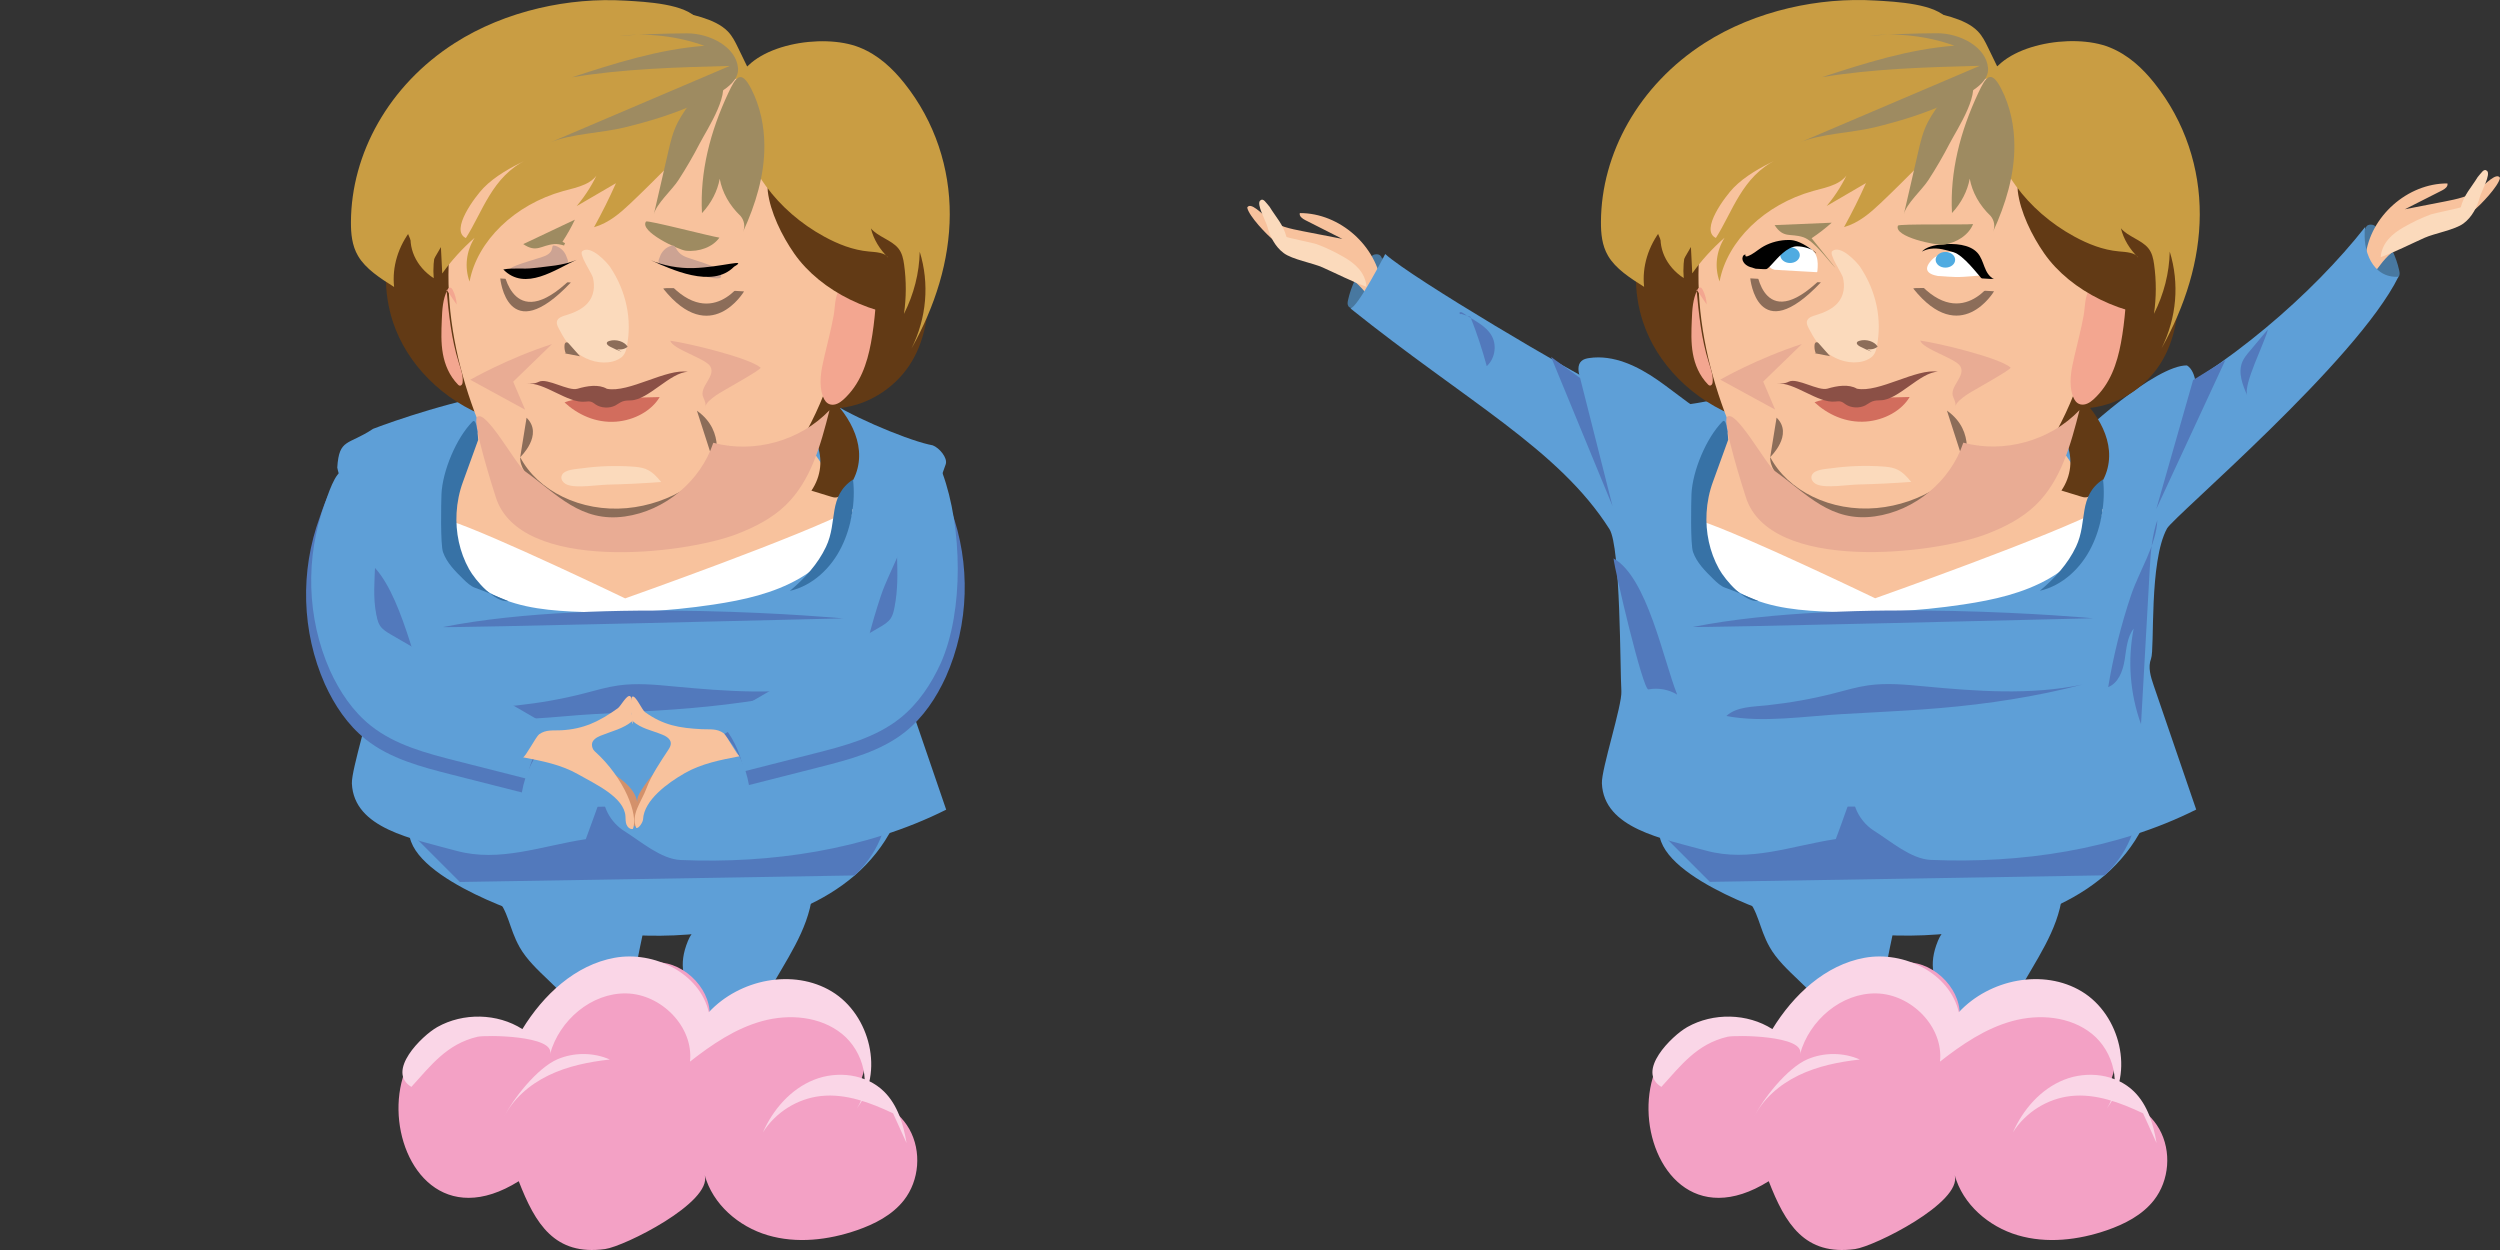 <?xml version="1.0" encoding="utf-8"?>
<!-- Generator: Adobe Illustrator 22.0.1, SVG Export Plug-In . SVG Version: 6.00 Build 0)  -->
<svg version="1.1" id="Ebene_1" xmlns="http://www.w3.org/2000/svg" xmlns:xlink="http://www.w3.org/1999/xlink" x="0px" y="0px"
	 width="904px" height="452px" viewBox="0 0 904 452" style="enable-background:new 0 0 904 452;" xml:space="preserve">
<rect x="0" y="0" width="904" height="452" fill="#333333" stroke="none"/>
<style type="text/css">
	.st0{fill:#5E9FD7;}
	.st1{fill:#5279BC;}
	.st2{fill:#F8C29D;}
	.st3{fill:#623A15;}
	.st4{fill:#CCA393;}
	.st5{fill:#C99D43;}
	.st6{fill:#D26D5D;}
	.st7{fill:#8B5046;}
	.st8{fill:#E9AC94;}
	.st9{fill:#8C6D59;}
	.st10{fill:#F3A690;}
	.st11{fill:#9E8B61;}
	.st12{fill:#FBDABC;}
	.st13{fill:#FFFFFF;}
	.st14{fill:#3772A6;}
	.st15{fill:#D3916B;}
	.st16{fill:#F3A1C5;}
	.st17{fill:#FAD6E7;}
	.st18{fill:#4878A0;}
	.st19{fill:#4FABE1;}
</style>
<g>
	<path class="st0" d="M268.893,334.985c14.532-3.182,28.866-8.723,40.15-18.422s19.201-23.992,18.856-38.873
		c-0.055-2.384-161.804,1.08-174.963,13.303c-19.777,18.37,24.92,35.686,36.135,39.468
		C214.625,339.079,242.533,340.757,268.893,334.985z"/>
	<path class="st1" d="M166.289,318.926l142.754-2.364c0,0,12.552-10.991,11.338-25.56l-180.786,1.214L166.289,318.926z"/>
	<path class="st0" d="M335.776,160.712c-8.929-2.067-30.663-11.2-38.147-17.213c-6.902,5.783-1.333,17.578-4.128,21.056
		c-7.119,8.856-13.635,24.672-7.468,35.013c0.714,1.197,1.726,2.262,3.018,2.782c1.249,0.502,2.64,0.458,3.985,0.406
		c3.421-0.132,6.842-0.264,10.262-0.396c1.192-0.046,2.42-0.1,3.5-0.605c0.989-0.462,2.676,16.982,3.411,16.175
		c10.622-11.656,26.944-35.056,31.772-50.072c0.753-2.342-2.383-5.961-4.718-6.828C336.769,160.92,336.27,160.826,335.776,160.712z"
		/>
	<path class="st0" d="M326.775,247.938c-1.079-3.149-2.157-6.619-0.957-9.724c1.127-2.916-0.13-24.556,2.988-38.902
		c0.438-4.951,1.032-9.884,2.031-14.762c0.666-3.251,1.531-6.626,2.825-9.754c-2.692-2.708-7.069-3.352-5.852-10.011
		c0-0.002,0.001-0.003,0.001-0.005c-36.39,21.313-68.302,8.873-97.138-14.96l-51.134-7.585
		c-23.149,4.453-44.634,12.828-44.634,12.828c-9.011,6.037-12.265,3.34-12.948,13.987c1.056,5.764,5.998,14.506,6.75,20.424
		c0.424,0.631,0.859,1.254,1.267,1.896c4.081,6.435,3.82,50.978,4.311,58.583c0.329,5.096-7.278,28.272-7.046,33.373
		c0.741,16.312,21.95,19.982,37.687,24.302s30.767-1.726,46.899-4.19c1.68-4.391,4.397-12.215,6.455-17.856
		c-1.007,5.521,2.428,11.769,7.406,14.889c6.034,3.781,13.362,10.209,20.476,10.509c32.542,1.37,66.858-3.609,95.979-18.206
		L326.775,247.938z"/>
	<path class="st2" d="M164.246,190.414c2.37,9.448,10.201,16.784,19.036,20.874c8.835,4.09,18.667,5.399,28.343,6.467
		c16.032,1.77,32.34,3.006,48.215,0.15s31.468-10.227,41.364-22.972c1.584-2.041,3.036-4.253,3.7-6.751
		c3.592-13.504-16.453-24.085-14.452-37.914c-6.713,12.16-17.317,21.645-28.055,30.452c-9.655,7.918-20.331,15.8-32.764,16.918
		c-12.886,1.159-25.508-5.372-34.673-14.509c-8.462-8.436-12.994-19.231-20.258-28.304
		C165.886,160.149,161.824,180.76,164.246,190.414z"/>
	<g>
		<path class="st3" d="M336.069,103.278c-0.215,9.346-1.329,18.915-6.313,27.357c-4.984,8.443-14.497,15.64-26.006,16.9
			c3.733,4.665,6.392,9.982,6.849,15.518c0.457,5.536-1.431,11.298-5.888,15.531c-0.64,0.607-1.414,1.218-2.397,1.305
			c-0.675,0.06-1.339-0.139-1.973-0.334c-2.313-0.712-4.626-1.424-6.939-2.136c3.551-5.191,4.236-11.598,1.839-17.201
			c-0.599,6.064-6.65,11.511-14.071,12.666c-2.157-1.684-4.675-3.068-7.409-4.071c6.914-4.151,10.386-10.971,13.238-17.522
			c9.621-22.107,15.818-45.179,18.4-68.51c10.018-2.203,20.611-2.695,30.877-1.433"/>
		<path class="st3" d="M142.123,116.521c4.941,14.872,17.654,28.28,35.051,34.681c-8.033-25.564-1.438-52.466-2.393-78.823
			c0.052,1.448-15.671,2.184-17.391,2.061c-3.003-0.214-7.585-2.195-10.455-0.895c-3.636,1.647-4.499,8.457-5.297,11.396
			c-1.325,4.883-2.057,9.875-2.1,14.874C139.49,105.443,140.315,111.08,142.123,116.521z"/>
		<path class="st2" d="M283.084,33.615c-6.416-8.975-20.145-13.246-33.01-13.061c-12.864,0.185-25.153,4.076-37.02,8.076
			c-13.355,4.501-27.247,9.622-35.705,19.079c-4.144,4.633-6.721,10.052-8.756,15.52c-12.739,34.25-5.287,71.663,11.316,104.823
			c6.993,13.967,16.07,27.913,31.026,36.963c4.216,2.551,8.94,4.699,14.12,5.502c8.208,1.274,16.801-0.993,23.662-4.837
			c6.86-3.844,12.233-9.148,17.21-14.553c14.573-15.823,26.684-33.323,33.361-52.271c3.706-10.517,5.707-21.374,7.277-32.233
			c1.535-10.62,2.66-21.418,0.455-31.96c-3.762-17.984-17.141-34.036-34.191-46.05"/>
		<path class="st4" d="M184.813,96.942c1.2-1.189,10.73-3.674,12.415-4.461c3.851-1.798,1.417-4.235,3.579-3.596
			c2.046,0.605,3.445,2.202,4.034,3.892c0.589,1.689,0.602,0.979,0.445,2.729c-0.024,0.265-4.325,1.267-4.581,1.436
			c-0.207,0.136-2.439,1.131-2.706,1.136C192.626,98.182,177.097,104.587,184.813,96.942z"/>
		<path class="st5" d="M260.646,24.304c0.112,6.998-1.87,14.012-5.732,20.283c-3.531,5.733-8.548,10.774-13.526,15.764
			c-4.398,4.409-8.796,8.819-13.351,13.124c-3.738,3.533-7.817,7.127-13.244,8.694c2.894-5.226,5.541-10.54,7.933-15.927
			c-4.735,2.763-9.469,5.525-14.204,8.288c3.4-4.063,6.131-8.488,8.101-13.123c-0.43,2.257-2.588,4.089-5.048,5.226
			s-5.246,1.712-7.927,2.458c-17.524,4.875-31.08,17.983-33.856,32.736c-1.882-5.208-1.22-10.983,1.813-15.827
			c-4.485,3.922-8.414,8.255-11.688,12.888c-0.162-3.179-0.323-6.357-0.485-9.536c-1.74,2.992-3.48,5.983-5.22,8.975
			c-2.033-5.651-6.053-10.777-7.638-16.52c-1.779-6.447-0.357-13.179,1.646-19.582c5.359-17.128,15.547-34.038,33.192-44.542
			c7.102-4.228,15.191-7.286,23.513-9.671c15.653-4.486,33.242-6.594,48.74-1.771c3.597,1.12,7.126,2.665,9.504,5.11
			c1.67,1.718,2.68,3.781,3.666,5.813c1.973,4.061,3.945,8.122,5.917,12.184c-5.311-2.508-13.182,0.044-14.85,4.815"/>
		<path class="st6" d="M222.751,152.477c6.693-0.498,12.917-4.003,15.79-8.894c-6.691,0.158-13.383,0.317-20.074,0.475
			c-4.436,0.105-10.439-0.217-14.327,1.479C208.837,149.85,215.349,153.027,222.751,152.477z"/>
		<path class="st7" d="M208.805,140.57c3.472-1.034,7.646-1.722,10.651,0.018c7.957,1.598,21.572-7.484,29.287-6.122
			c-6.376,0.134-14.279,10.177-20.656,10.312c-1.007,0.021-2.043,0.048-2.963,0.377c-0.987,0.353-1.742,1.02-2.652,1.488
			c-2.113,1.086-5.087,0.943-7.024-0.338c-0.563-0.372-1.063-0.838-1.748-1.038c-0.649-0.189-1.365-0.11-2.048-0.029
			c-6.284,0.75-14.965-7.239-21.249-6.488c2.25-0.269,2.612,0.182,4.497-0.724C197.899,136.584,205.531,141.545,208.805,140.57z"/>
		<path class="st8" d="M275.022,132.927c0.698,0.593-14.398,8.745-16.116,10.03s-3.736,2.645-3.933,4.526
			c0.43-1.243-0.104-2.557-0.656-3.768c-1.74-3.815,4.724-7.629,2.498-11.277c-1.739-2.85-13.719-6.223-14.432-9.238
			C248.928,124.089,270.794,129.338,275.022,132.927z"/>
		<path class="st8" d="M199.592,124.425l-14.024,13.601l4.315,10.128l-19.849-10.832
			C170.034,137.322,183.41,129.634,199.592,124.425z"/>
		<path class="st9" d="M180.893,100.696c0,0,2.517,25.755,25.531,1.447L180.893,100.696z"/>
		<path class="st2" d="M181.992,97.439c0,0,3.576,25.539,26.59,1.231L181.992,97.439z"/>
		<path class="st10" d="M316.545,111.551c-0.356,4.195-0.847,8.385-1.625,12.542c-1.373,7.337-3.843,14.881-9.977,20.421
			c-1.209,1.092-2.93,2.174-4.668,1.748c-1.441-0.354-2.212-1.601-2.645-2.763c-1.765-4.727-0.649-9.801,0.478-14.653
			c1.138-4.898,2.438-9.792,3.338-14.722c0.54-2.955,0.329-6.703,2.068-9.421c1.491-2.329,4.092-3.955,7.603-3.488
			C316.988,101.995,317.009,107.629,316.545,111.551z"/>
		<path class="st10" d="M165.155,110.159c-0.096-1.875-0.616-3.735-1.527-5.463c-0.164-0.31-0.412-0.66-0.829-0.69
			c-0.497-0.037-0.826,0.395-1.011,0.768c-1.713,3.445-1.886,7.242-2.037,10.951c-0.165,4.054-0.329,8.133,0.384,12.149
			c0.713,4.016,2.358,8.005,5.473,11.194c0.16,0.164,0.344,0.336,0.596,0.383c0.617,0.115,0.99-0.536,1.057-1.043
			c0.319-2.44-0.589-4.861-1.347-7.237c-2.748-8.619-3.603-17.545-4.448-26.416"/>
		<path class="st3" d="M287.189,91.672c9.6,13.743,28.491,22.964,48.072,23.465c-0.596-12.335-2.469-25.663-12.927-34.694
			c-6.464-5.582-15.416-8.777-24.107-11.826c-5.619-1.971-21.628-8.21-20.597,0.564C278.501,76.601,282.689,85.229,287.189,91.672z"
			/>
		<path class="st9" d="M239.868,104.424c-0.73-0.913,29.177,0.948,29.177,0.948S256.955,125.774,239.868,104.424z"/>
		<path class="st2" d="M239.868,100.028c-0.73-0.913,29.177,0.948,29.177,0.948S256.955,121.378,239.868,100.028z"/>
		<path class="st9" d="M226.631,183.743c16.033-1.443,30.022-10.846,36.758-22.644c-2.802,8.531-7.449,16.92-15.361,23.029
			c-7.911,6.109-19.514,9.589-30.123,7.359c-10.609-2.23-18.312-9.461-24.753-16.602c-2.52-2.793-5.208-5.969-5.047-9.57
			C194.471,177.519,210.014,185.239,226.631,183.743z"/>
		<path class="st5" d="M298.04,85.555c4.886,2.666,10.33,4.882,16.198,5.397c2.606,0.228,5.777,0.366,6.979,2.241
			c-3.163-3.037-5.352-6.727-6.298-10.616c2.448,2.992,7.383,4.174,9.853,7.155c1.433,1.73,1.86,3.864,2.149,5.93
			c0.828,5.924,0.811,11.925-0.051,17.846c3.599-7.129,5.543-14.797,5.703-22.492c3.566,11.521,2.514,23.938-2.963,34.963
			c8.522-15.194,13.768-31.708,13.823-48.378s-5.235-33.495-16.424-47.524c-4.165-5.222-9.331-10.176-16.238-12.935
			c-13.372-5.342-38.978-0.964-43.853,11.952c-4.401,11.659,2.813,28.35,10.1,38.272C282.296,74.55,289.446,80.866,298.04,85.555z"
			/>
		<path class="st11" d="M204.092,88.413c0.069-0.171,0.165-0.314,0.249-0.47c-0.32-0.172-0.64-0.344-0.96-0.517
			c1.707-2.599,3.213-5.276,4.501-8.003c-6.226,2.949-12.453,5.898-18.679,8.847c4.908,3.315,6.397,0.378,11.249-0.009
			c1.026-0.082,2.239,0.133,3.536,0.52C204.025,88.659,204.044,88.53,204.092,88.413z"/>
		<path class="st11" d="M247.942,90.646c4.928,0.541,9.84-1.359,12.199-4.719c-2.903-0.381-26.096-6.433-26.539-5.819
			C231.021,83.679,245.407,90.367,247.942,90.646z"/>
		<path class="st9" d="M190.405,151.052l-2.299,14.265C188.106,165.317,196.7,157.203,190.405,151.052z"/>
		<path class="st9" d="M252.009,148.518l6.295,19.541C258.304,168.059,262.8,156.118,252.009,148.518z"/>
		<path class="st12" d="M214.377,100.312c0.809,3.163,0.447,6.661-1.875,9.295c-1.81,2.053-4.632,3.397-7.559,4.283
			c-1.313,0.398-2.813,0.82-3.379,1.854c-0.513,0.938-0.044,2.018,0.443,2.965c1.731,3.361,3.783,6.725,7.098,9.198
			c3.316,2.473,8.154,3.908,12.46,2.801c1.563-0.402,3.037-1.154,3.904-2.274c0.685-0.885,0.951-1.934,1.161-2.963
			c2.005-9.83-0.149-20.179-6.025-28.947c-0.975-1.455-6.958-8.124-10.056-5.71C209.196,91.869,213.991,98.802,214.377,100.312z"/>
		<path class="st12" d="M228.592,168.714c1.63,0.108,3.288,0.267,4.77,0.824c2.52,0.947,4.186,2.896,5.728,4.757
			c-6.44,0.481-12.9,0.796-19.366,0.946c-3.623,0.084-11.329,1.393-14.691,0c-1.518-0.629-2.535-2.109-1.8-3.526
			c1.013-1.953,4.945-2.069,7.143-2.369C216.385,168.526,222.519,168.311,228.592,168.714z"/>
		<path class="st5" d="M164.42,15.581c-23.943,15.322-37.411,40.093-37.52,64.711c-0.018,4.179,0.356,8.478,2.574,12.256
			c2.744,4.675,7.977,8.034,13.035,11.22c-0.797-7.278,1.475-14.751,6.358-20.911c-1.632,6.479,1.562,13.594,7.963,17.738
			c-1.172-13.771,6.759-27.251,18.076-37.624s25.827-18.104,40.264-25.557c9.09-4.692,47.088-16.756,37.175-30.327
			c-4.204-5.755-18.819-6.416-26.107-6.855c-10.489-0.633-21.111,0.332-31.206,2.691C183.952,5.513,173.458,9.797,164.42,15.581z"/>
		<path class="st11" d="M253.833,77.072c3.37-3.631,5.598-7.944,6.419-12.428c0.894,4.94,3.54,9.666,7.545,13.478
			c1.385,1.667,1.717,3.871,0.865,5.755c4.601-10.003,7.791-20.544,7.735-31.21c-0.037-6.959-1.443-14.131-4.779-20.582
			c-3.717-7.185-5.578-4.182-8.255,1.522C256.812,47.571,253.052,62.094,253.833,77.072z"/>
		<path class="st11" d="M236.434,77.493c1.717-7.465,3.435-14.93,5.152-22.395c0.865-3.762,1.744-7.559,3.615-11.076
			c2.91-5.468,8.633-12.808,14.641-16.259c5.576,4.43-4.289,19.187-6.819,24.096c-2.34,4.539-4.927,8.995-7.757,13.35
			C242.99,68.714,237.302,73.721,236.434,77.493z"/>
		<path class="st9" d="M224.831,127.245c-1.462-0.557-2.88-1.191-4.241-1.895c-0.688-0.356-1.453-0.983-1.075-1.567
			c0.162-0.25,0.495-0.394,0.821-0.496c2.425-0.761,5.48,0.201,6.619,2.085c-0.947,0.864-2.558,1.213-3.916,0.847"/>
		<path class="st9" d="M204.551,127.709c-0.39-0.975-0.528-2.015-0.403-3.035c0.049-0.397,0.278-0.894,0.774-0.889
			c0.333,0.003,0.576,0.245,0.769,0.464c1.343,1.529,2.687,3.058,4.03,4.587c-1.86-0.36-3.72-0.719-5.58-1.079"/>
		<path class="st11" d="M248.35,12.059c-8.159,0.04-16.317,0.344-24.446,0.911c10.412-1.144,21.215,0.115,30.795,3.59
			c-16.646,1.272-32.422,6.363-47.928,11.399c18.749-3.103,37.99-3.618,57.121-4.123c-21.67,9.234-43.339,18.467-65.009,27.701
			c7.387-3.148,18.772-3.457,26.891-5.438c8.743-2.133,17.358-4.739,25.365-8.307c6.035-2.689,16.288-6.626,15.723-13.204
			C266.216,17.053,256.79,12.018,248.35,12.059z"/>
		<path class="st2" d="M174.87,67.918c4.142-4.243,9.799-7.346,15.535-10.139c-12.504,6.089-15.911,18.883-21.949,28.306
			C162.54,83.269,171.982,70.877,174.87,67.918z"/>
	</g>
	<path class="st13" d="M226.057,216.378c0,0,64.595-22.802,82.314-32.349c-1.933,10.717-9.829,19.661-19.252,25.11
		c-9.423,5.448-20.285,7.835-31.046,9.459c-17.038,2.571-34.336,3.419-51.544,2.526c-10.848-0.563-22.106-1.968-31.238-7.854
		c-8.089-5.214-14.478-15.148-12.536-24.965C178.287,193.366,226.057,216.378,226.057,216.378z"/>
	<path class="st8" d="M266.658,193.044c6.313-2.451,12.476-5.602,17.362-10.293c9.243-8.876,12.78-21.991,15.928-34.417
		c-10.527,11.062-27.275,15.754-42.013,11.77c-4.604,13.889-17.518,24.649-32.003,26.664c-15.893,2.21-24.479-8.019-36.184-16.429
		c-3.206-2.303-14.159-22.66-17.245-19.526c-1.913,1.943,6.158,27.041,6.807,29.062
		C188.093,207.222,247.148,200.619,266.658,193.044z"/>
	<path class="st14" d="M159.636,178.7c-0.121,2.929-0.416,18.201,0.562,20.965c1.357,3.837,4.354,6.827,7.258,9.677
		c1.342,1.317,2.747,2.673,4.525,3.284c2.869,0.986,9.079,3.611,11.888,4.755c-4.857,0.624-11.89-7.327-14.273-11.608
		c-3.421-6.146-4.9-13.294-4.502-20.299c0.219-3.856,0.999-7.691,2.343-11.313c1.137-3.065,5.469-15.091,5.469-15.091
		s-0.404-8.258-2.019-6.639C164.968,158.361,159.977,170.458,159.636,178.7z"/>
	<path class="st14" d="M298.696,197.706c-2.965,6.275-7.776,11.518-13.101,15.966c8.237-1.881,14.975-8.284,18.677-15.883
		c3.59-7.184,5.14-16.472,4.173-24.404C299.23,179.592,303.016,188.564,298.696,197.706z"/>
	<path class="st1" d="M211.268,250.713c4.07-1.051,8.114-2.261,12.276-2.851c6.661-0.944,13.433-0.278,20.131,0.352
		c19.095,1.796,38.531,3.275,57.308-0.629c-16.843,4.38-34.11,7.016-51.45,8.494c-7.931,0.676-15.88,1.111-23.827,1.546
		c-3.8,0.208-7.6,0.416-11.4,0.624c-13.341,0.73-28.953,3.249-42.062,0.691c3.695-3.439,9.849-3.328,14.7-3.857
		C195.149,254.187,203.273,252.777,211.268,250.713z"/>
	<path class="st1" d="M160.259,226.725c-2.522,0.499,144.64-3.119,144.64-3.119S216.993,215.496,160.259,226.725z"/>
	<path class="st0" d="M208.627,366.745c3.623,7.179,5.34,16.209,1.109,23.047c4.507-0.645,9.14-0.401,13.554,0.714
		c2.474-18.397,5.667-36.697,9.569-54.845c-10.077,0.611-20.27-0.76-29.829-4.01c-8.034-2.732-15.667-6.705-24.173-7.794
		c5.251,5.736,5.041,11.526,9.029,18.622C192.907,351.411,203.984,357.545,208.627,366.745z"/>
	<path class="st0" d="M265.542,375.939c3.678,5.23,5.556,12.25,2.972,18.098c6.644-0.43,13.247-1.488,19.692-3.157
		c2.339-9.569-1.208-20.331-8.776-26.631c-1.004-0.836-2.159-1.75-2.284-3.051c-0.085-0.889,0.346-1.737,0.773-2.521
		c6.143-11.273,14.22-22.087,15.772-34.833c-13.011,2.537-38.931,1.874-44.922,16.372
		C241.456,357.916,257.207,364.085,265.542,375.939z"/>
	<path class="st1" d="M154.477,251.228c-3.077-1.889-6.87-2.576-10.414-1.888c-1.977,0.384-12.257-43.275-12.606-47.385
		C143.66,208.775,149.442,238.668,154.477,251.228z"/>
	<path class="st1" d="M310.321,248.495c3.704-1.483,5.302-5.83,5.943-9.77c0.64-3.941,0.842-8.206,3.265-11.378
		c-2.256,11.481-1.324,23.572,2.663,34.572c1.056-18.788,2.113-37.576,3.169-56.364c0.334-5.946,0.801-11.808,2.737-17.482
		c-0.378,9.146-6.622,18.569-9.521,27.219C314.947,226.117,312.18,237.229,310.321,248.495z"/>
	<path d="M208.473,93.954c-4.712,2.1-10.53,2.348-15.65,2.989c-3.733,0.467-7.192-0.203-10.831,0.497
		C189.918,105.519,200.931,97.315,208.473,93.954z"/>
	<g>
		<path class="st4" d="M258.666,96.943c-1.2-1.189-9.348-3.39-11.033-4.177c-3.851-1.798-2.799-4.519-4.96-3.88
			c-2.046,0.605-3.445,2.202-4.034,3.892s-0.602,0.979-0.445,2.729c0.024,0.265,4.325,1.267,4.581,1.436
			c0.207,0.136,2.439,1.131,2.706,1.136C250.852,98.182,266.381,104.587,258.666,96.943z"/>
		<path d="M235.005,93.954c4.712,2.1,10.492,3.141,15.65,2.989c10.292-0.303,20.156-3.64,14.785-0.508
			C257.514,104.515,242.548,97.315,235.005,93.954z"/>
	</g>
	<path class="st1" d="M117.474,247.38c3.452,7.602,8.217,14.754,14.747,19.953c8.824,7.025,20.116,9.978,31.046,12.755
		c8.48,2.155,16.96,4.31,25.441,6.465c1.141-6.835,4.342-13.312,9.077-18.368c-19.403-11.253-38.805-22.507-58.208-33.76
		c-1.509-0.875-3.073-1.802-4.026-3.263c-0.787-1.206-1.078-2.66-1.353-4.074c-2.426-12.472-4.853-24.944-7.279-37.416
		c-0.508-2.614-0.913-13.524-4.509-14.334c-2.929-0.66-5.993,9.524-6.795,11.713C108.48,206.509,109.057,228.431,117.474,247.38z"/>
	<path class="st0" d="M119.324,242.443c3.452,7.602,8.217,14.754,14.747,19.953c8.824,7.025,20.116,9.978,31.046,12.755
		c8.48,2.155,16.96,4.31,25.44,6.465c1.141-6.835,4.342-13.312,9.077-18.368c-19.403-11.253-38.805-22.507-58.208-33.76
		c-1.509-0.875-3.073-1.802-4.026-3.263c-0.787-1.206-1.078-2.66-1.353-4.074c-2.426-12.472,2.529-24.675-3.368-36.013
		c-1.229-2.363-4.825-14.927-8.421-15.737c-2.929-0.66-5.993,9.524-6.795,11.713C110.33,201.572,110.907,223.494,119.324,242.443z"
		/>
	<path class="st1" d="M342.051,244.701c-3.452,7.602-8.217,14.754-14.747,19.953c-8.824,7.025-20.116,9.978-31.046,12.755
		c-8.48,2.155-16.96,4.31-25.44,6.465c-1.141-6.835-4.342-13.312-9.077-18.368c19.402-11.253,38.805-22.507,58.208-33.76
		c1.509-0.875,3.073-1.802,4.026-3.263c0.787-1.206,1.078-2.66,1.353-4.074c2.426-12.472,4.853-24.944,7.279-37.415
		c0.508-2.615,0.913-13.524,4.509-14.334c2.929-0.66,5.993,9.524,6.795,11.713C351.045,203.83,350.467,225.752,342.051,244.701z"/>
	<path class="st15" d="M225.815,282.826c2.221,1.946,4.235,4.402,4.62,7.331c-0.201-1.622,0.661-3.171,1.545-4.546
		c3.073-4.785,6.934-9.267,12.017-11.815c-4.279,6.14-8.607,12.371-11.143,19.414c-0.625,1.737-1.146,3.532-2.086,5.121
		c-0.132,0.223-0.291,0.457-0.536,0.541c-0.364,0.124-0.742-0.131-1.018-0.398c-1.925-1.856-2.347-4.722-3.262-7.236
		c-1.102-3.03-3.004-5.65-4.748-8.329c-1.111-1.707-4.099-5.358-2.949-7.473c1.08,0.599,1.627,2.094,2.442,3.037
		C222.159,280.159,224.14,281.359,225.815,282.826z"/>
	<path class="st0" d="M340.2,239.764c-3.452,7.602-8.217,14.754-14.747,19.953c-8.824,7.025-20.116,9.978-31.046,12.755
		c-8.48,2.155-16.96,4.31-25.44,6.465c-1.141-6.835-4.342-13.312-9.077-18.368c19.403-11.253,38.805-22.507,58.208-33.76
		c1.509-0.875,3.073-1.802,4.026-3.263c0.787-1.206,1.078-2.66,1.353-4.074c2.426-12.472-0.6-23.246,1.826-35.718
		c0.508-2.614,6.367-15.222,9.963-16.031c2.929-0.66,4.724,1.126,5.526,3.315C347.926,190.495,348.617,220.815,340.2,239.764z"/>
	<path class="st2" d="M223.414,256.093c1.066-0.764,3.164-4.87,4.382-4.385c1.03,0.41,0.926,5.052,0.701,6.139
		c-0.225,1.086,1.042,2.111,0.207,2.842c-3.222,2.823-7.63,3.737-11.591,5.366c-1.403,0.577-2.958,1.521-3.056,3.035
		c-0.06,0.929,0.285,1.94,0.978,2.561c10.833,9.699,15.919,23.235,13.813,28.115c-0.987,0.175-1.924-0.631-2.295-1.563
		c-0.371-0.931-0.332-1.966-0.383-2.968c-0.357-6.988-11.049-11.765-17.115-15.246c-6.065-3.482-13.08-4.841-19.949-6.148
		c0.761,0.143,4.725-7.504,5.825-8.301c2.493-1.804,5.011-1.313,7.987-1.469C211.068,263.644,216.75,260.864,223.414,256.093z"/>
	<path class="st2" d="M233.23,257.496c-1.067-0.764-3.339-6.098-4.557-5.613c-1.03,0.41-0.05,8.56,0.175,9.647
		s-0.978-1.572-0.143-0.841c3.222,2.823,6.842,3.34,10.804,4.968c1.403,0.577,2.958,1.521,3.056,3.035
		c0.06,0.929-0.467,1.783-0.978,2.561c-2.916,4.443-5.971,8.867-7.836,13.845c-1.865,4.977-5.782,9.437-3.676,14.317
		c0.987,0.175,2.403-2.156,2.454-3.157c0.357-6.988,8.972-13.184,15.038-16.666c6.065-3.482,13.08-4.841,19.949-6.148
		c-0.761,0.143-4.725-7.504-5.825-8.301c-2.493-1.804-5.011-1.313-7.987-1.469C245.554,263.247,239.894,262.267,233.23,257.496z"/>
	<g>
		<path class="st16" d="M211.108,356.159c9.026-5.707,19.809-10.194,30.197-7.728c10.389,2.466,18.742,14.585,13.919,24.116
			c6.272-6.529,15.525-9.381,24.54-10.185c10.012-0.892,21.047,0.86,27.966,8.155s6.951,21.194-1.825,26.096
			c9.033-1.055,18.478,3.767,22.928,11.703c4.449,7.937,3.637,18.516-1.972,25.679c-4.212,5.379-10.58,8.636-17.036,10.867
			c-10.34,3.573-21.752,4.896-32.241,1.789c-10.489-3.107-19.84-11.144-22.746-21.696c2.72,9.875-29.055,25.746-36.057,26.706
			c-18.219,2.497-25.223-9.109-31.203-24.537c-53.523,33.47-65.576-85.131,9.459-51.106
			C197.862,367.059,203.75,360.811,211.108,356.159z"/>
		<path class="st17" d="M188.889,372.127c7.559-12.358,19.105-23.211,33.353-25.793s30.829,5.578,34.056,19.702
			c11.077-11.933,30.561-15.933,44.489-7.504c13.927,8.429,19.04,29.457,9.024,42.295c5.648-8.349,2.484-20.677-5.367-26.996
			s-19.022-7.28-28.744-4.631c-9.722,2.649-18.26,8.464-26.196,14.677c1.365-12.58-10.383-24.42-23.027-24.656
			c-12.644-0.237-24.243,9.726-27.586,21.929c1.849-6.75-23.268-6.951-26.242-6.251c-11.024,2.594-16.772,10.279-23.896,18.124
			c-9.293-5.604,3.779-18.49,9.374-21.638C167.472,366.125,179.834,366.339,188.889,372.127z"/>
		<path class="st17" d="M322.934,402.578c-8.205-3.882-17.114-7.245-26.136-6.253c-8.472,0.932-16.408,5.916-20.929,13.146
			c3.657-8.299,10.059-15.665,18.479-19.024c8.42-3.359,18.886-2.094,25.338,4.276c4.896,4.834,6.995,11.815,8.129,18.604"/>
		<path class="st17" d="M201.563,383.038c5.978-2.561,13.014-2.531,18.969,0.083c-7.608,0.846-15.236,2.377-22.13,5.707
			c-6.893,3.33-13.043,8.602-16.352,15.509C185.369,397.375,194.381,386.115,201.563,383.038z"/>
	</g>
</g>
<g>
	<path class="st0" d="M720.896,334.944c14.532-3.182,28.866-8.723,40.15-18.422c11.284-9.699,19.201-23.992,18.856-38.873
		c-0.055-2.384-161.804,1.08-174.963,13.303c-19.777,18.37,24.92,35.686,36.135,39.468
		C666.629,339.037,694.537,340.716,720.896,334.944z"/>
	<path class="st1" d="M618.292,318.885l142.754-2.363c0,0,12.552-10.991,11.338-25.56l-180.786,1.214L618.292,318.885z"/>
	<g>
		<path class="st18" d="M857.462,87.585c-0.294-0.977-2.639-2.466-2.456-3.471c0.183-1.005,0.23-3.456,3.147-2.765
			c0.745,0.176,2.261,2.041,2.753,2.647c3.234,3.977,5.536,8.758,6.653,13.824c0.166,0.751,0.284,1.614-0.168,2.226
			c-0.26,0.352-0.669,0.554-1.081,0.675c-1.851,0.547-3.875-0.339-5.247-1.736c-1.371-1.397-5.008-0.55-5.829-2.351
			c-1.621-3.554-0.808-10.339-0.154-14.21"/>
		<path class="st2" d="M855.384,92.601c1.664-14.35,15.167-26.333,29.605-26.272c0.297,1.117-0.913,2.007-1.944,2.529
			c-4.485,2.272-8.97,4.543-13.456,6.815c4.819-0.94,9.638-1.88,14.457-2.819c4.268-0.832,8.697-1.734,12.176-4.342
			c2.428-1.82,6.588-6.406,7.776-4.182c-0.48,2.965-7.16,9.96-9.536,11.796c-6.741,5.209-9.443,5.599-17.25,9.007
			c-3.836,1.675-7.928,2.915-11.31,5.382c-3.3,2.406-5.701,5.819-8.04,9.167c-2.846,4.074-5.692,8.148-8.538,12.221"/>
		<path class="st12" d="M889.805,74.951c1.322-4.737,3.574-6.767,6.15-10.956c1.292-1.392,2.186-3.281,3.379-2.188
			c1.399,1.284-2.002,7.238-2.584,9.347c-1.034,3.748-2.833,7.32-5.948,9.644c-3.116,2.324-10.487,3.581-14.034,5.168
			c-5.257,2.351-10.508,5.063-15.905,7.021c0.419-5.176,4.165-8.483,8.347-10.845c3.204-1.81,6.457-3.441,9.935-4.662
			C880.05,77.161,889.744,75.168,889.805,74.951z"/>
	</g>
	<g>
		<path class="st18" d="M497.538,98.306c0.294-0.977,2.639-2.466,2.456-3.471c-0.183-1.005-0.23-3.456-3.147-2.765
			c-0.745,0.176-2.261,2.041-2.753,2.647c-3.234,3.977-5.536,8.758-6.653,13.824c-0.166,0.751-0.284,1.614,0.168,2.226
			c0.26,0.352,0.669,0.554,1.081,0.675c1.851,0.547,3.875-0.339,5.247-1.736c1.371-1.397,5.008-0.55,5.829-2.351
			c1.621-3.554,0.808-10.339,0.154-14.21"/>
		<path class="st2" d="M499.616,103.323c-1.664-14.351-15.167-26.334-29.605-26.272c-0.297,1.117,0.913,2.007,1.944,2.529
			c4.485,2.272,8.97,4.543,13.456,6.815c-4.819-0.94-9.638-1.88-14.458-2.819c-4.268-0.832-8.697-1.734-12.176-4.343
			c-2.428-1.82-6.588-6.406-7.777-4.182c0.48,2.965,7.16,9.96,9.536,11.796c6.741,5.209,9.443,5.599,17.25,9.007
			c3.836,1.675,7.928,2.915,11.31,5.382c3.3,2.406,5.701,5.819,8.04,9.167c2.846,4.074,5.692,8.148,8.538,12.221"/>
		<path class="st12" d="M465.195,85.672c-1.322-4.737-3.574-6.767-6.15-10.956c-1.292-1.392-2.186-3.281-3.379-2.187
			c-1.399,1.284,2.002,7.238,2.584,9.347c1.034,3.748,2.833,7.32,5.948,9.644c3.116,2.324,10.487,3.581,14.034,5.168
			c5.257,2.351,10.508,5.063,15.905,7.021c-0.419-5.176-4.165-8.483-8.347-10.845c-3.204-1.81-6.457-3.441-9.935-4.662
			C474.95,87.883,465.256,85.89,465.195,85.672z"/>
	</g>
	<path class="st0" d="M790.804,132.137c3.552,2.135,3.994,9.795,2.517,14.39c-1.695,5.271-5.496,20.271-7.19,25.542
		c-4.828,15.016-14.199,15.917-24.821,27.573c-0.735,0.807-1.519,1.61-2.508,2.072c-1.08,0.505-2.308,0.559-3.5,0.605
		c-3.421,0.132-6.841,0.264-10.262,0.396c-1.345,0.052-2.736,0.096-3.985-0.406c-1.292-0.52-2.305-1.585-3.018-2.782
		c-6.167-10.341,0.349-26.157,7.468-35.013C752.54,155.763,779.861,131.954,790.804,132.137z"/>
	<path class="st0" d="M631.543,142.194c-23.149,4.453-29.957,8.113-51.327-1.843c-10.301-4.799-69.627-39.684-79.325-48.497
		c0,0-9.997,19.451-12.586,19.665c42.022,33.685,75.345,50.913,93.673,79.811c4.081,6.435,3.82,50.978,4.311,58.583
		c0.329,5.096-7.278,28.272-7.046,33.373c0.741,16.312,21.95,19.982,37.687,24.302s30.767-1.726,46.899-4.19
		c2.053-5.367,5.658-15.867,7.711-21.234c-3.668,6.106,0.116,14.486,6.15,18.267s13.362,10.209,20.476,10.509
		c32.542,1.37,66.858-3.609,95.979-18.206c-5.122-14.945-10.244-29.891-15.365-44.837c-1.079-3.149-2.157-6.619-0.957-9.724
		c1.376-3.56-0.807-35.041,5.767-47.067c2.36-4.318,68.625-60.454,83.695-91.042c-9.427,0.625-13.198-9.652-12.033-17.992
		c-37.693,47.99-123.585,108.195-172.573,67.706"/>
	<path class="st2" d="M616.25,190.373c2.37,9.448,10.201,16.784,19.036,20.874c8.835,4.09,18.667,5.399,28.343,6.467
		c16.032,1.77,32.34,3.006,48.215,0.15c15.875-2.855,31.468-10.227,41.364-22.972c1.584-2.041,3.036-4.253,3.7-6.751
		c3.592-13.504-16.453-24.085-14.452-37.914c-6.713,12.16-17.317,21.645-28.055,30.452c-9.655,7.918-20.33,15.8-32.764,16.918
		c-12.886,1.159-25.508-5.372-34.673-14.509c-8.462-8.436-12.994-19.231-20.258-28.304
		C617.889,160.108,613.828,180.719,616.25,190.373z"/>
	<g>
		<path class="st3" d="M788.073,103.236c-0.215,9.346-1.329,18.915-6.313,27.357c-4.984,8.443-14.497,15.64-26.006,16.9
			c3.733,4.665,6.392,9.982,6.849,15.518c0.457,5.536-1.431,11.298-5.888,15.531c-0.64,0.607-1.414,1.218-2.397,1.305
			c-0.675,0.06-1.339-0.139-1.973-0.334c-2.313-0.712-4.626-1.424-6.939-2.136c3.551-5.191,4.236-11.598,1.839-17.201
			c-0.599,6.064-6.65,11.511-14.071,12.666c-2.157-1.684-4.675-3.068-7.409-4.071c6.914-4.151,10.386-10.971,13.238-17.522
			c9.621-22.107,15.818-45.179,18.4-68.51c10.018-2.203,20.611-2.695,30.877-1.433"/>
		<path class="st3" d="M594.126,116.48c4.941,14.872,17.654,28.28,35.051,34.681c-8.033-25.564-1.438-52.466-2.393-78.823
			c0.052,1.448-15.671,2.184-17.391,2.061c-3.003-0.214-7.585-2.195-10.455-0.895c-3.636,1.647-4.499,8.457-5.297,11.396
			c-1.325,4.883-2.057,9.875-2.1,14.874C591.493,105.402,592.319,111.039,594.126,116.48z"/>
		<path class="st2" d="M735.088,33.574c-6.416-8.975-20.145-13.246-33.01-13.061c-12.864,0.185-25.153,4.076-37.02,8.076
			c-13.355,4.501-27.247,9.622-35.705,19.079c-4.144,4.633-6.721,10.052-8.756,15.52c-12.739,34.25-5.287,71.663,11.316,104.823
			c6.993,13.967,16.07,27.913,31.026,36.963c4.216,2.551,8.94,4.698,14.12,5.502c8.208,1.274,16.801-0.993,23.662-4.837
			c6.86-3.844,12.233-9.148,17.21-14.553c14.573-15.823,26.684-33.323,33.361-52.271c3.706-10.517,5.707-21.374,7.277-32.233
			c1.535-10.62,2.66-21.418,0.455-31.96c-3.762-17.984-17.141-34.036-34.191-46.05"/>
		<path class="st13" d="M641.297,91.811c1.2-1.189,3.017-1.844,4.795-2.389c2.152-0.659,4.556-1.217,6.718-0.578
			c2.046,0.605,3.445,2.202,4.034,3.892c0.589,1.689,0.486,3.479,0.329,5.229c-0.024,0.265-0.068,0.562-0.324,0.73
			c-0.207,0.136-0.495,0.149-0.762,0.154C650.714,98.952,633.582,99.456,641.297,91.811z"/>
		<ellipse class="st19" cx="647.28" cy="92.263" rx="3.529" ry="2.84"/>
		<path d="M632.771,96.527c-2.016-0.645-3.47-2.718-2.309-4.193c0.189-0.24,0.749-0.389,0.794-0.107
			c-0.235,0.059-0.182,0.376,0.04,0.461c0.223,0.085,0.486,0.013,0.71-0.069c1.866-0.68,3.25-1.978,4.847-3.011
			c2.505-1.621,5.63-2.613,8.836-2.805c1.007-0.06,2.032-0.042,3.008,0.164c2.685,0.568,6.34,2.94,8.05,4.7
			c-0.729-1.58-4.929-2.65-7.022-2.597c-3.544,0.091-6.967,4.272-9.092,6.569C638.292,98.17,637.93,98.176,632.771,96.527z"/>
		<path class="st13" d="M715.795,99.637c-4.423,0.429-24.96,2.579-17.271-5.659c2.404-2.576,7.879-3.73,11.477-2.34
			C711.415,92.185,717.245,99.497,715.795,99.637z"/>
		<path d="M714.978,91.351c-2.8-3.023-8.229-3.421-12.881-2.971c-2.67,0.258-5.636,0.914-7.151,2.604
			c0.951-0.505,2.018-0.87,3.142-1.025c2.82-0.387,5.66,0.424,8.331,1.249c3.615,1.117,8.657,7.878,10.896,10.42
			c1.528,1.735,1.22-1.35,3.733-0.694C717.221,98.976,717.689,94.277,714.978,91.351z"/>
		<path class="st5" d="M712.65,24.263c0.112,6.998-1.87,14.012-5.732,20.283c-3.531,5.733-8.548,10.774-13.526,15.764
			c-4.398,4.409-8.796,8.819-13.351,13.124c-3.738,3.533-7.817,7.127-13.244,8.694c2.894-5.226,5.541-10.54,7.933-15.927
			c-4.735,2.763-9.469,5.525-14.204,8.288c3.4-4.063,6.131-8.488,8.101-13.123c-0.43,2.257-2.588,4.089-5.048,5.226
			c-2.46,1.137-5.246,1.712-7.927,2.458c-17.524,4.875-31.08,17.983-33.856,32.736c-1.882-5.208-1.22-10.983,1.813-15.827
			c-4.485,3.922-8.414,8.255-11.688,12.888c-0.162-3.179-0.323-6.357-0.485-9.536c-1.74,2.992-3.48,5.983-5.22,8.975
			c-2.033-5.651-6.053-10.777-7.638-16.52c-1.779-6.447-0.357-13.179,1.646-19.582c5.359-17.128,15.547-34.038,33.192-44.542
			c7.102-4.228,15.191-7.286,23.513-9.671c15.653-4.486,33.242-6.594,48.74-1.771c3.597,1.119,7.126,2.665,9.504,5.11
			c1.67,1.718,2.68,3.781,3.666,5.813c1.972,4.061,3.945,8.122,5.917,12.184c-5.311-2.508-13.182,0.044-14.85,4.815"/>
		<path class="st6" d="M674.754,152.436c6.693-0.498,12.917-4.003,15.79-8.894c-6.691,0.158-13.383,0.317-20.074,0.475
			c-4.436,0.105-10.439-0.217-14.327,1.479C660.84,149.809,667.353,152.986,674.754,152.436z"/>
		<path class="st19" d="M699.927,93.938c0-1.569,1.58-2.84,3.529-2.84c1.949,0,3.529,1.272,3.529,2.84c0,1.569-1.58,2.84-3.529,2.84
			C701.507,96.778,699.927,95.507,699.927,93.938z"/>
		<path class="st7" d="M660.809,140.529c3.472-1.034,7.646-1.722,10.651,0.018c7.957,1.598,21.572-7.484,29.287-6.122
			c-6.376,0.134-14.279,10.177-20.656,10.312c-1.006,0.021-2.043,0.048-2.963,0.377c-0.987,0.353-1.742,1.02-2.652,1.488
			c-2.113,1.086-5.087,0.943-7.024-0.338c-0.563-0.372-1.063-0.838-1.748-1.038c-0.649-0.189-1.365-0.11-2.048-0.029
			c-6.284,0.75-14.965-7.239-21.249-6.488c2.25-0.269,2.612,0.182,4.497-0.724C649.902,136.543,657.535,141.503,660.809,140.529z"/>
		<path class="st8" d="M727.025,132.885c0.698,0.593-14.398,8.745-16.116,10.03s-3.736,2.645-3.933,4.526
			c0.43-1.243-0.104-2.557-0.656-3.768c-1.74-3.815,4.724-7.629,2.499-11.277c-1.739-2.85-13.719-6.223-14.432-9.238
			C700.932,124.048,722.798,129.297,727.025,132.885z"/>
		<path class="st8" d="M651.595,124.384l-14.024,13.601l4.315,10.128l-19.849-10.832
			C622.037,137.281,635.414,129.593,651.595,124.384z"/>
		<path class="st9" d="M632.897,100.655c0,0,2.517,25.755,25.531,1.447L632.897,100.655z"/>
		<path class="st2" d="M635.054,97.182c0,0,2.517,25.755,25.531,1.447L635.054,97.182z"/>
		<path class="st10" d="M768.548,111.51c-0.356,4.195-0.847,8.385-1.625,12.542c-1.373,7.337-3.843,14.881-9.977,20.421
			c-1.209,1.092-2.93,2.174-4.668,1.748c-1.441-0.354-2.212-1.601-2.645-2.763c-1.765-4.727-0.649-9.801,0.478-14.653
			c1.138-4.898,2.438-9.792,3.338-14.722c0.539-2.954,0.329-6.703,2.068-9.421c1.491-2.329,4.092-3.955,7.603-3.488
			C768.991,101.954,769.013,107.588,768.548,111.51z"/>
		<path class="st10" d="M617.159,110.118c-0.096-1.875-0.616-3.735-1.527-5.463c-0.164-0.31-0.412-0.66-0.829-0.69
			c-0.497-0.037-0.826,0.395-1.011,0.768c-1.713,3.445-1.886,7.242-2.037,10.951c-0.165,4.054-0.329,8.133,0.384,12.149
			c0.713,4.016,2.358,8.005,5.473,11.194c0.16,0.164,0.344,0.336,0.596,0.383c0.617,0.115,0.99-0.536,1.057-1.043
			c0.319-2.44-0.589-4.861-1.347-7.237c-2.748-8.619-3.603-17.545-4.448-26.417"/>
		<path class="st3" d="M739.193,91.631c9.6,13.743,28.491,22.964,48.072,23.465c-0.595-12.335-2.469-25.663-12.927-34.694
			c-6.464-5.582-15.416-8.777-24.107-11.826c-5.619-1.972-21.628-8.21-20.597,0.564C730.504,76.56,734.692,85.188,739.193,91.631z"
			/>
		<path class="st9" d="M691.871,104.383c-0.73-0.913,29.177,0.948,29.177,0.948S708.958,125.733,691.871,104.383z"/>
		<path class="st2" d="M691.871,99.987c-0.73-0.913,29.177,0.948,29.177,0.948S708.958,121.337,691.871,99.987z"/>
		<path class="st9" d="M678.634,183.702c16.033-1.443,30.022-10.846,36.758-22.644c-2.802,8.531-7.449,16.92-15.361,23.029
			c-7.911,6.109-19.514,9.589-30.123,7.359c-10.609-2.23-18.312-9.461-24.753-16.602c-2.52-2.793-5.208-5.969-5.047-9.57
			C646.475,177.478,662.017,185.198,678.634,183.702z"/>
		<path class="st5" d="M750.044,85.514c4.886,2.666,10.33,4.882,16.198,5.397c2.606,0.228,5.777,0.366,6.979,2.241
			c-3.163-3.037-5.352-6.727-6.298-10.616c2.448,2.992,7.383,4.174,9.853,7.155c1.433,1.73,1.86,3.864,2.149,5.93
			c0.828,5.924,0.811,11.925-0.051,17.846c3.599-7.129,5.543-14.797,5.703-22.492c3.566,11.521,2.514,23.938-2.963,34.963
			c8.522-15.194,13.768-31.708,13.823-48.378c0.055-16.67-5.235-33.495-16.424-47.524c-4.165-5.222-9.331-10.176-16.238-12.935
			c-13.372-5.342-38.978-0.964-43.853,11.952c-4.401,11.659,2.813,28.35,10.1,38.272C734.299,74.509,741.449,80.824,750.044,85.514z
			"/>
		<path class="st11" d="M641.695,81.398c6.882-0.289,13.765-0.578,20.647-0.867c-2.248,2.009-4.677,3.888-7.261,5.616
			c2.881,3.585,5.762,7.17,8.642,10.755c-2.729-2.746-7.671-9.801-11.664-11.128C647.44,84.239,644.925,86.364,641.695,81.398z"/>
		<path class="st11" d="M702.709,88.474c4.917-0.628,9.248-3.626,10.756-7.445c-2.912,0.31-26.876-0.141-27.163,0.559
			C684.629,85.665,700.179,88.798,702.709,88.474z"/>
		<path class="st9" d="M642.408,151.01l-2.299,14.265C640.109,165.275,648.704,157.162,642.408,151.01z"/>
		<path class="st9" d="M704.012,148.477l6.295,19.541C710.307,168.018,714.804,156.077,704.012,148.477z"/>
		<path class="st12" d="M666.381,100.271c0.809,3.163,0.447,6.661-1.875,9.295c-1.81,2.053-4.632,3.397-7.559,4.283
			c-1.313,0.398-2.813,0.82-3.379,1.854c-0.513,0.938-0.044,2.018,0.443,2.965c1.731,3.361,3.783,6.725,7.098,9.198
			c3.316,2.473,8.154,3.908,12.46,2.801c1.563-0.402,3.037-1.154,3.904-2.274c0.685-0.885,0.951-1.934,1.161-2.963
			c2.005-9.83-0.149-20.179-6.025-28.947c-0.975-1.455-6.958-8.124-10.056-5.71C661.199,91.828,665.994,98.761,666.381,100.271z"/>
		<path class="st12" d="M680.596,168.673c1.63,0.108,3.288,0.267,4.77,0.824c2.52,0.947,4.186,2.896,5.728,4.757
			c-6.44,0.481-12.9,0.796-19.366,0.946c-3.623,0.084-11.329,1.393-14.691,0c-1.518-0.629-2.535-2.109-1.8-3.526
			c1.013-1.953,4.945-2.069,7.143-2.369C668.388,168.485,674.522,168.27,680.596,168.673z"/>
		<path class="st5" d="M616.424,15.539c-23.943,15.322-37.411,40.093-37.52,64.711c-0.018,4.179,0.356,8.478,2.574,12.256
			c2.744,4.675,7.977,8.034,13.035,11.22c-0.797-7.278,1.475-14.751,6.358-20.911c-1.632,6.479,1.562,13.594,7.963,17.738
			c-1.172-13.771,6.759-27.251,18.076-37.624c11.317-10.373,25.827-18.104,40.264-25.557c9.09-4.692,47.088-16.756,37.175-30.327
			c-4.204-5.755-18.819-6.416-26.107-6.855c-10.489-0.633-21.111,0.332-31.206,2.691C635.955,5.472,625.461,9.756,616.424,15.539z"
			/>
		<path class="st11" d="M705.836,77.031c3.37-3.631,5.598-7.944,6.419-12.428c0.894,4.94,3.54,9.666,7.545,13.478
			c1.385,1.667,1.717,3.871,0.865,5.755c4.601-10.003,7.791-20.544,7.735-31.21c-0.037-6.959-1.443-14.131-4.779-20.582
			c-3.717-7.185-5.578-4.182-8.255,1.522C708.815,47.53,705.055,62.053,705.836,77.031z"/>
		<path class="st11" d="M688.438,77.452c1.717-7.465,3.435-14.93,5.152-22.395c0.865-3.762,1.744-7.559,3.615-11.076
			c2.91-5.468,8.633-12.808,14.641-16.259c5.576,4.43-4.289,19.187-6.819,24.096c-2.34,4.539-4.927,8.995-7.757,13.35
			C694.994,68.673,689.305,73.68,688.438,77.452z"/>
		<path class="st9" d="M676.834,127.204c-1.462-0.557-2.88-1.191-4.241-1.895c-0.688-0.356-1.453-0.983-1.075-1.567
			c0.162-0.25,0.495-0.394,0.821-0.496c2.425-0.761,5.48,0.201,6.619,2.085c-0.947,0.864-2.558,1.213-3.916,0.847"/>
		<path class="st9" d="M656.554,127.668c-0.39-0.975-0.528-2.015-0.403-3.035c0.049-0.397,0.278-0.894,0.774-0.889
			c0.333,0.003,0.576,0.245,0.769,0.464c1.343,1.529,2.687,3.058,4.031,4.587c-1.86-0.36-3.72-0.719-5.58-1.079"/>
		<path class="st11" d="M700.354,12.018c-8.159,0.04-16.317,0.344-24.446,0.911c10.412-1.144,21.215,0.115,30.795,3.59
			c-16.646,1.272-32.422,6.363-47.928,11.399c18.749-3.103,37.99-3.618,57.121-4.123c-21.67,9.234-43.339,18.467-65.009,27.701
			c7.387-3.148,18.772-3.457,26.891-5.438c8.743-2.133,17.358-4.739,25.365-8.307c6.035-2.689,16.289-6.626,15.723-13.204
			C718.219,17.012,708.794,11.977,700.354,12.018z"/>
		<path class="st2" d="M626.873,67.877c4.142-4.243,9.799-7.346,15.535-10.139c-12.504,6.089-15.911,18.883-21.949,28.306
			C614.544,83.228,623.985,70.835,626.873,67.877z"/>
	</g>
	<path class="st0" d="M621.624,152.168c-8.179-3.502-14.884-9.646-22.19-14.726c-7.305-5.08-15.996-9.272-24.797-7.971
		c-0.998,0.148-2.036,0.39-2.783,1.068c-0.806,0.731-1.088,1.748-1.088,2.842s0.281,2.266,0.601,3.306
		c5.289,17.232,12.2,33.966,20.61,49.908c2.394,4.537,6.269,9.707,11.313,8.784c0.77-0.141,1.608-0.527,1.82-1.281
		c0.212-0.754-0.769-1.64-1.345-1.109L621.624,152.168z"/>
	<path class="st13" d="M678.06,216.337c0,0,64.595-22.802,82.314-32.349c-1.933,10.717-9.829,19.661-19.252,25.11
		c-9.423,5.448-20.285,7.835-31.047,9.459c-17.038,2.571-34.336,3.419-51.544,2.526c-10.848-0.563-22.106-1.968-31.238-7.854
		c-8.089-5.214-14.478-15.148-12.536-24.965C630.29,193.325,678.06,216.337,678.06,216.337z"/>
	<path class="st8" d="M718.661,193.003c6.313-2.451,12.476-5.602,17.362-10.293c9.243-8.876,12.78-21.991,15.928-34.417
		c-10.527,11.062-27.275,15.754-42.013,11.77c-4.604,13.889-17.518,24.649-32.003,26.664c-15.893,2.21-24.479-8.019-36.184-16.428
		c-3.206-2.303-14.159-22.66-17.245-19.526c-1.913,1.943,6.158,27.041,6.807,29.062
		C640.097,207.181,699.151,200.578,718.661,193.003z"/>
	<path class="st14" d="M611.639,178.659c-0.121,2.929-0.416,18.201,0.562,20.965c1.357,3.837,4.354,6.827,7.258,9.677
		c1.342,1.317,2.747,2.673,4.525,3.284c2.869,0.986,9.079,3.611,11.888,4.755c-4.857,0.624-11.89-7.327-14.273-11.608
		c-3.421-6.146-4.9-13.294-4.502-20.299c0.219-3.856,0.999-7.691,2.343-11.313c1.137-3.065,5.469-15.091,5.469-15.091
		s-0.404-8.258-2.019-6.639C616.971,158.32,611.981,170.417,611.639,178.659z"/>
	<polygon class="st1" points="571.367,136.687 583.089,182.993 560.873,129.087 	"/>
	<polygon class="st1" points="793.026,137.423 779.696,184.104 804.689,130.199 	"/>
	<path class="st1" d="M812.637,143.087c-1.73-3.909-3.474-8.389-1.78-12.314c0.597-1.383,1.578-2.559,2.546-3.714
		c2.224-2.653,4.437-5.315,6.675-7.955C819.117,123.522,810.939,139.271,812.637,143.087z"/>
	<path class="st1" d="M531.685,114.541c2.316,5.832,4.295,11.799,5.925,17.859c2.893-2.636,3.716-7.281,1.906-10.752
		c-2.088-4.003-6.726-5.791-10.404-8.409c-0.377-0.269-0.891-0.553-1.264-0.278c-0.373,0.275,0.336,0.968,0.43,0.514"/>
	<path class="st14" d="M750.7,197.665c-2.965,6.275-7.776,11.518-13.101,15.966c8.237-1.881,14.975-8.284,18.677-15.883
		c3.59-7.184,5.14-16.472,4.173-24.404C751.234,179.551,755.02,188.523,750.7,197.665z"/>
	<path class="st1" d="M663.271,250.672c4.07-1.051,8.114-2.261,12.276-2.851c6.661-0.944,13.433-0.278,20.131,0.352
		c19.095,1.796,38.531,3.275,57.308-0.629c-16.843,4.38-34.11,7.016-51.45,8.494c-7.931,0.676-15.88,1.111-23.827,1.546
		c-3.8,0.208-7.6,0.416-11.4,0.624c-13.341,0.73-28.953,3.249-42.062,0.691c3.695-3.439,9.849-3.328,14.7-3.857
		C647.152,254.146,655.277,252.736,663.271,250.672z"/>
	<path class="st1" d="M612.263,226.684c-2.522,0.499,144.64-3.119,144.64-3.119S668.997,215.455,612.263,226.684z"/>
	<path class="st0" d="M660.63,366.704c3.623,7.179,5.34,16.209,1.109,23.047c4.507-0.645,9.14-0.401,13.554,0.714
		c2.474-18.397,5.667-36.697,9.569-54.845c-10.077,0.611-20.27-0.759-29.829-4.01c-8.034-2.732-15.667-6.705-24.173-7.794
		c5.251,5.736,5.041,11.526,9.029,18.622C644.91,351.369,655.987,357.504,660.63,366.704z"/>
	<path class="st0" d="M717.546,375.897c3.678,5.23,5.556,12.25,2.972,18.098c6.644-0.43,13.247-1.488,19.692-3.157
		c2.339-9.569-1.208-20.331-8.776-26.631c-1.004-0.836-2.159-1.75-2.284-3.051c-0.085-0.889,0.346-1.737,0.773-2.521
		c6.143-11.273,14.22-22.087,15.771-34.833c-13.011,2.537-38.931,1.874-44.922,16.372
		C693.459,357.875,709.21,364.044,717.546,375.897z"/>
	<path class="st1" d="M606.481,251.187c-3.077-1.889-6.87-2.576-10.414-1.888c-1.977,0.384-12.257-43.275-12.606-47.385
		C595.664,208.734,601.445,238.627,606.481,251.187z"/>
	<path class="st1" d="M762.324,248.454c3.705-1.483,5.302-5.83,5.943-9.77c0.64-3.941,0.842-8.206,3.265-11.378
		c-2.256,11.481-1.324,23.572,2.663,34.572c1.056-18.788,2.113-37.576,3.169-56.364c0.334-5.946,0.801-11.808,2.737-17.482
		c-0.378,9.146-6.622,18.569-9.521,27.219C766.951,226.076,764.183,237.187,762.324,248.454z"/>
	<g>
		<path class="st16" d="M663.108,356.16c9.026-5.707,19.809-10.194,30.197-7.728c10.389,2.466,18.742,14.585,13.919,24.116
			c6.272-6.529,15.525-9.381,24.54-10.185c10.012-0.892,21.047,0.86,27.966,8.155c6.919,7.295,6.951,21.194-1.825,26.096
			c9.033-1.055,18.478,3.767,22.928,11.703c4.449,7.937,3.637,18.516-1.972,25.679c-4.212,5.379-10.58,8.636-17.036,10.867
			c-10.34,3.573-21.752,4.896-32.241,1.789s-19.84-11.144-22.746-21.696c2.72,9.875-29.055,25.746-36.057,26.706
			c-18.219,2.497-25.223-9.109-31.203-24.537c-53.523,33.47-65.576-85.131,9.459-51.106
			C649.862,367.06,655.75,360.812,663.108,356.16z"/>
		<path class="st17" d="M640.889,372.128c7.559-12.358,19.105-23.211,33.353-25.793s30.829,5.578,34.056,19.702
			c11.077-11.933,30.561-15.933,44.489-7.504c13.927,8.429,19.04,29.457,9.024,42.295c5.648-8.349,2.484-20.677-5.367-26.996
			s-19.022-7.28-28.744-4.631c-9.722,2.649-18.26,8.464-26.196,14.677c1.365-12.58-10.383-24.42-23.027-24.656
			c-12.644-0.237-24.243,9.726-27.586,21.929c1.849-6.75-23.268-6.951-26.242-6.251c-11.024,2.594-16.772,10.279-23.896,18.124
			c-9.293-5.604,3.779-18.49,9.374-21.638C619.472,366.126,631.834,366.34,640.889,372.128z"/>
		<path class="st17" d="M774.934,402.579c-8.205-3.882-17.114-7.245-26.136-6.253c-8.472,0.932-16.408,5.916-20.929,13.146
			c3.657-8.299,10.059-15.665,18.479-19.024c8.42-3.359,18.886-2.094,25.338,4.276c4.896,4.834,6.995,11.815,8.129,18.604"/>
		<path class="st17" d="M653.563,383.039c5.978-2.561,13.014-2.531,18.969,0.083c-7.608,0.846-15.236,2.377-22.13,5.707
			c-6.893,3.33-13.043,8.602-16.352,15.509C637.369,397.376,646.381,386.116,653.563,383.039z"/>
	</g>
</g>
</svg>
